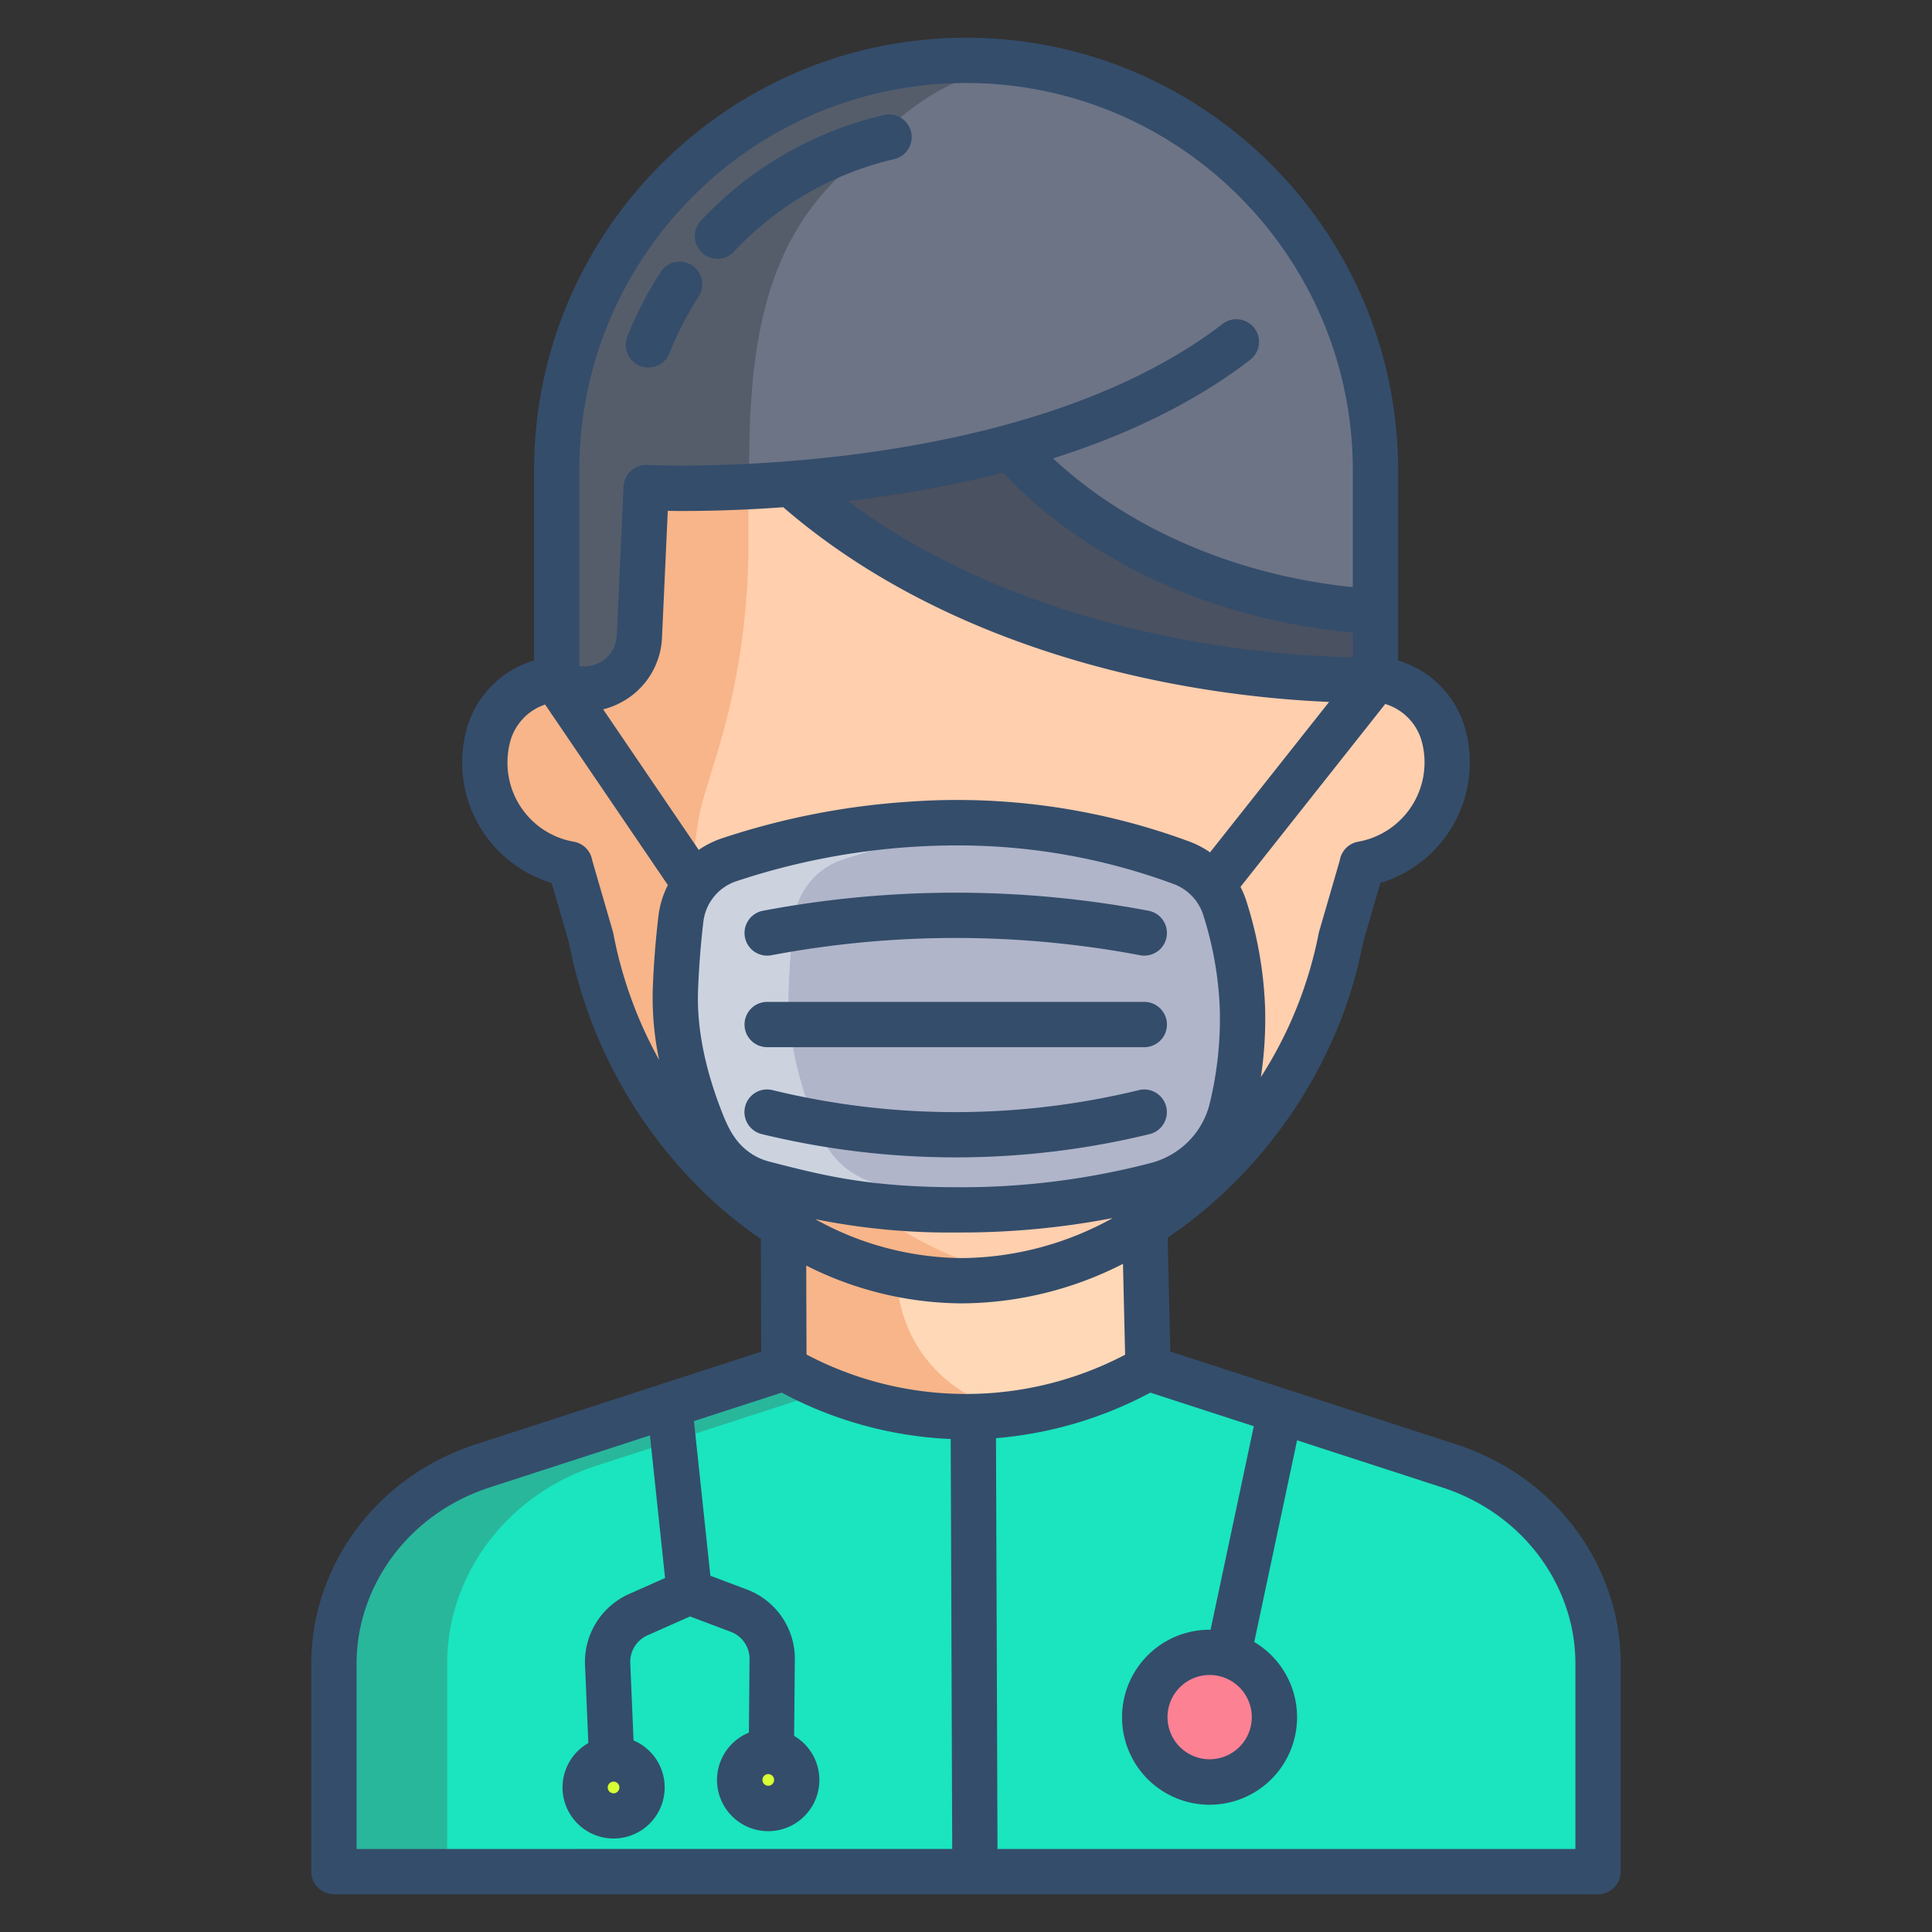 <svg id="Layer_1" height="512" viewBox="0 0 512 512" width="512" xmlns="http://www.w3.org/2000/svg" data-name="Layer 1"><rect x="0" y="0" width="512" height="512" fill="#333333" stroke="none"/><path d="m382.74 195.56a20.528 20.528 0 0 0 -18.23-15.64v.24l-.51-52.827h-195.667v45.294a14.621 14.621 0 0 1 -13.433 8.963l-7.37-1.68a20.549 20.549 0 0 0 -18.27 15.65 27.351 27.351 0 0 0 21.76 33.41v.17l5.62 19.35a120.275 120.275 0 0 0 34.29 63.41 106.639 106.639 0 0 0 16.71 13.21c14.1 8.98 30.22 14.3 47.31 14.3 17.29 0 33.85-5.44 48.41-14.62 26.38-16.61 46.21-45.46 52-76.3l5.62-19.35v-.17a27.351 27.351 0 0 0 21.76-33.41z" fill="#ffcfae"/><path d="m249.184 331.41a96.275 96.275 0 0 1 -11.544-6.3 106.639 106.639 0 0 1 -16.71-13.21 120.275 120.275 0 0 1 -34.29-63.41 67.619 67.619 0 0 1 .267-38.62l3.114-10.194a188.436 188.436 0 0 0 8.312-55.346v-17h-30v45.294a14.621 14.621 0 0 1 -13.433 8.966l-7.37-1.68a20.549 20.549 0 0 0 -18.27 15.65 27.351 27.351 0 0 0 21.76 33.41v.17l5.62 19.35a120.275 120.275 0 0 0 34.29 63.41 106.639 106.639 0 0 0 16.71 13.21 91.4 91.4 0 0 0 30.03 12.458q2.959.63 5.976 1.049.378.052.757.1c.545.07 1.09.139 1.637.2.676.074 1.353.138 2.032.2.405.034.812.063 1.218.091q.983.069 1.97.114c.3.014.594.027.893.037.929.032 1.86.054 2.794.054a83.8 83.8 0 0 0 15.029-1.38 87.92 87.92 0 0 1 -20.792-6.623z" fill="#f7b589"/><path d="m127.86 388.5 79.89-25.94a98.075 98.075 0 0 0 50.17 12.93l.01.2.44 120.31h-169.87v-54.55a53.759 53.759 0 0 1 1.3-12.2c.17-.72.35-1.43.54-2.14 5.04-18.38 19.42-32.73 37.52-38.61z" fill="#1ae5be"/><path d="m339.26 373.93 44.88 14.57c18.1 5.88 32.48 20.23 37.52 38.61.19.71.37 1.42.54 2.14a53.759 53.759 0 0 1 1.3 12.2v54.55h-165.13l-.44-120.31-.01-.2a98.5 98.5 0 0 0 46.33-12.93z" fill="#1ae5be"/><path d="m303.36 324.79.89 37.77a96.367 96.367 0 0 1 -96.5 0l-.12-37.43.01-.02c14.1 8.98 30.22 14.3 47.31 14.3 17.29 0 33.85-5.44 48.41-14.62z" fill="#ffd8b7"/><path d="m329.26 267.26a100.282 100.282 0 0 0 -4.6-26.39 18.593 18.593 0 0 0 -3.27-6.23 19.147 19.147 0 0 0 -8.45-6.06 172.33 172.33 0 0 0 -71.72-10.13 191.861 191.861 0 0 0 -47.96 9.39 18.859 18.859 0 0 0 -9.1 6.5 18.6 18.6 0 0 0 -3.71 9.14c-.7 5.91-1.21 12.2-1.46 18.84-.45 12.54 2.91 24.43 6.17 33.09a57.16 57.16 0 0 0 2.62 6.12 25.775 25.775 0 0 0 3.69 5.47 21.929 21.929 0 0 0 10.92 6.65c15.19 3.91 27.7 6.96 51.2 6.97a204.644 204.644 0 0 0 52.8-6.58 27.885 27.885 0 0 0 12.6-7.1 27.5 27.5 0 0 0 7.49-13.32 101.473 101.473 0 0 0 2.78-26.36z" fill="#b0b5ca"/><path d="m162.1 466.18a4.07 4.07 0 0 1 .5-.03 7.768 7.768 0 1 1 -.5.03z" fill="#d8ff33"/><path d="m196.05 471.7a7.55 7.55 0 1 1 7.55 7.54 7.55 7.55 0 0 1 -7.55-7.54z" fill="#d8ff33"/><path d="m320.57 437.89a17.165 17.165 0 1 1 -17.17 17.17 17.173 17.173 0 0 1 17.17-17.17z" fill="#fc8193"/><path d="m364.51 179.92v.24s-92.7 3.57-154.88-51.92a321.6 321.6 0 0 0 58.27-9.77c.66.83 31.3 39.46 96.61 43.67z" fill="#4a5160"/><path d="m147.53 179.91v-55.26a108.49 108.49 0 1 1 216.98 0v37.49c-65.31-4.21-95.95-42.84-96.61-43.67a321.6 321.6 0 0 1 -58.27 9.77 326.467 326.467 0 0 1 -38.39.98l-1.8 39.45a14.5 14.5 0 0 1 -21.91 11.88z" fill="#6d7486"/><path d="m221.47 307a25.775 25.775 0 0 1 -3.69-5.47 57.16 57.16 0 0 1 -2.62-6.12c-3.26-8.66-6.62-20.55-6.17-33.09.25-6.64.76-12.93 1.46-18.84a18.6 18.6 0 0 1 3.71-9.14 18.859 18.859 0 0 1 9.1-6.5 191.974 191.974 0 0 1 45.043-9.172 181.431 181.431 0 0 0 -27.083-.218 191.861 191.861 0 0 0 -47.96 9.39 18.859 18.859 0 0 0 -9.1 6.5 18.6 18.6 0 0 0 -3.71 9.14c-.7 5.91-1.21 12.2-1.46 18.84-.45 12.54 2.91 24.43 6.17 33.09a57.16 57.16 0 0 0 2.62 6.12 25.775 25.775 0 0 0 3.69 5.47 21.929 21.929 0 0 0 10.92 6.65c15.19 3.91 27.7 6.96 51.2 6.97 5.3 0 10.31-.17 15.068-.485-14.6-1.009-24.651-3.5-36.268-6.485a21.929 21.929 0 0 1 -10.92-6.65z" fill="#ccd3df"/><path d="m127.86 388.5c-18.1 5.88-32.48 20.23-37.52 38.61-.19.71-.37 1.42-.54 2.14a53.759 53.759 0 0 0 -1.3 12.2v54.55h30v-54.55a53.759 53.759 0 0 1 1.3-12.2c.17-.72.35-1.43.54-2.14 5.04-18.38 19.42-32.73 37.52-38.61l61.99-20.128a105.994 105.994 0 0 1 -12.1-5.812z" fill="#29b79c"/><path d="m237.67 337.568a91.378 91.378 0 0 1 -30.03-12.458l-.01.02.12 37.43a98.075 98.075 0 0 0 50.17 12.93 94.19 94.19 0 0 0 13.086-1.2q-1.866-.3-3.726-.677a36.908 36.908 0 0 1 -29.61-36.049z" fill="#f7b589"/><path d="m221.3 47.82c16.3-16.319 25.762-27.463 49.719-30.781a108.546 108.546 0 0 0 -123.489 107.611v55.9a14.5 14.5 0 0 0 21.91-11.88l1.8-39.45s23.261.116 27.29.163v-4.733c0-30 3.14-57.16 22.77-76.83z" fill="#555d6b"/><g fill="#344d6b"><path d="m427.444 425.523c-5.517-20.119-21.012-36.092-41.45-42.729l-75.841-24.626-.714-30.184a117.67 117.67 0 0 0 14.681-11.7c19.182-17.946 32.343-41.513 37.08-66.393l4.616-15.9a33.358 33.358 0 0 0 22.747-39.85 26.3 26.3 0 0 0 -18.05-19.1v-50.388c0-63.22-51.361-114.653-114.491-114.653s-114.49 51.433-114.49 114.653v50.37a26.3 26.3 0 0 0 -18.1 19.115 33.36 33.36 0 0 0 22.748 39.848l4.616 15.9a125.521 125.521 0 0 0 35.965 66.332 113.016 113.016 0 0 0 14.872 12.1l.094 29.886-75.726 24.588c-20.437 6.637-35.932 22.61-41.45 42.731-.215.785-.415 1.575-.6 2.365a59.191 59.191 0 0 0 -1.451 13.559v54.553a6 6 0 0 0 6 6h335a6 6 0 0 0 6-6v-54.553a59.173 59.173 0 0 0 -1.454-13.552q-.279-1.195-.602-2.372zm-106.771-199.642a24.9 24.9 0 0 0 -5.7-2.943 177.315 177.315 0 0 0 -74.137-10.473 197.776 197.776 0 0 0 -49.464 9.68 24.781 24.781 0 0 0 -6.205 3.087l-25.324-37.248a20.868 20.868 0 0 0 4.841-1.884 20.4 20.4 0 0 0 10.755-17.155l1.526-33.562c6.311.091 17.128.02 30.607-.962 32.8 28.369 73.253 40.931 101.666 46.479a289.392 289.392 0 0 0 42.986 5.122zm-95.975-93.1q2.065-.246 4.179-.522a312.089 312.089 0 0 0 36.964-7.008c8.693 9.461 38.5 37.227 92.672 42.415v6.511c-19.413-.327-83.913-4.331-133.813-41.396zm152.208 64.2a21.345 21.345 0 0 1 -16.966 26.08 6 6 0 0 0 -4.888 4.961l-5.452 18.795a5.754 5.754 0 0 0 -.136.566 109.338 109.338 0 0 1 -15.316 38.057 103.523 103.523 0 0 0 1.116-18.359 104.832 104.832 0 0 0 -4.856-27.95 24.507 24.507 0 0 0 -1.667-4.1l38.359-48.467a14.325 14.325 0 0 1 9.806 10.42zm-223.374-72.328c0-56.603 45.977-102.653 102.49-102.653s102.491 46.05 102.491 102.653v30.954c-29.219-3.035-50.406-13.268-63.322-21.626a116.258 116.258 0 0 1 -16.129-12.506c20.632-6.535 38.117-15.259 52.252-26.116a6 6 0 1 0 -7.314-9.517c-54.484 41.85-151.483 37.436-152.459 37.386a6 6 0 0 0 -6.3 5.72l-1.791 39.452a8.582 8.582 0 0 1 -9.918 8.08zm21.15 156.25a112.185 112.185 0 0 1 -12.143-33.52 5.754 5.754 0 0 0 -.136-.566l-5.455-18.792a6 6 0 0 0 -4.888-4.961 21.247 21.247 0 0 1 -17.577-20.986 21.467 21.467 0 0 1 .61-5.092 14.29 14.29 0 0 1 9.371-10.278l32.528 47.846a24.558 24.558 0 0 0 -2.5 8.219c-.76 6.394-1.264 12.9-1.5 19.333a79.549 79.549 0 0 0 1.69 18.794zm21.256 22.097c-2.395-2.676-3.754-5.979-5.161-9.706-4.179-11.078-6.127-21.425-5.787-30.754.222-6.109.7-12.284 1.421-18.355a12.9 12.9 0 0 1 8.743-10.655 185.8 185.8 0 0 1 46.46-9.092c4.112-.268 8.068-.391 11.88-.391a164.47 164.47 0 0 1 57.406 10.181 12.991 12.991 0 0 1 8.018 8.39 93.277 93.277 0 0 1 4.344 24.817 95.006 95.006 0 0 1 -2.631 24.817 21.482 21.482 0 0 1 -5.856 10.412 21.915 21.915 0 0 1 -9.892 5.566 198.775 198.775 0 0 1 -51.292 6.395c-23.409-.019-35.6-3.152-49.708-6.781a15.986 15.986 0 0 1 -7.945-4.844zm98.958 19.79a83.6 83.6 0 0 1 -39.947 10.616 81 81 0 0 1 -38.909-10.319 178.994 178.994 0 0 0 37.546 3.536h.193a212.369 212.369 0 0 0 41.121-3.831zm-200.396 167.21v-48.553a47.3 47.3 0 0 1 1.144-10.837c.148-.642.311-1.281.484-1.913 4.446-16.211 17-29.1 33.583-34.489l42.529-13.808 4.012 37.791-9.513 4.223a19.713 19.713 0 0 0 -11.72 18.189v.2l.894 21.124a13.534 13.534 0 1 0 11.981-.7l-.879-20.818a7.716 7.716 0 0 1 4.588-7.034l11.259-5 10.785 4.062a7.7 7.7 0 0 1 4.993 6.909l-.177 19.814a13.561 13.561 0 1 0 11.993.869l.185-20.7c0-.075 0-.15 0-.225a19.654 19.654 0 0 0 -12.76-17.891l-9.626-3.626-4.35-40.98 23.249-7.549a104.47 104.47 0 0 0 44.793 12.3l.4 108.635zm69.646-16.3a1.546 1.546 0 1 1 -1.545-1.547 1.547 1.547 0 0 1 1.545 1.547zm37.908-2a1.546 1.546 0 1 1 1.547 1.546 1.549 1.549 0 0 1 -1.547-1.546zm11.679-112.735-.074-23.582a92.269 92.269 0 0 0 41.29 10.027 94.847 94.847 0 0 0 42.651-10.479l.568 24.08a90.671 90.671 0 0 1 -84.435-.048zm203.767 131.035h-153.153l-.4-108.871a104.967 104.967 0 0 0 40.9-12.068l27.422 8.9-11.457 53.939c-.082 0-.162-.006-.243-.006a23.191 23.191 0 1 0 11.821 3.253l11.352-53.452 38.546 12.517c16.584 5.385 29.138 18.278 33.583 34.487q.261.951.486 1.92a47.283 47.283 0 0 1 1.143 10.832zm-85.764-34.943a11.167 11.167 0 1 1 -11.167-11.167 11.18 11.18 0 0 1 11.167 11.167z"/><path d="m204.422 253.149a262.929 262.929 0 0 1 97.717 0 6 6 0 0 0 2.23-11.791 274.93 274.93 0 0 0 -102.178 0 6 6 0 0 0 2.231 11.791z"/><path d="m203.307 277.514h99.947a6 6 0 0 0 0-12h-99.947a6 6 0 0 0 0 12z"/><path d="m254.492 306.715a217.447 217.447 0 0 0 50.182-6.166 6 6 0 0 0 -2.84-11.659 205.451 205.451 0 0 1 -47.408 5.825 204.168 204.168 0 0 1 -49.7-5.825 6 6 0 1 0 -2.84 11.659 217.409 217.409 0 0 0 51.4 6.169q.604 0 1.206-.003z"/><path d="m169.632 96.98a6 6 0 0 0 7.785-3.376 84.756 84.756 0 0 1 7.738-15 6 6 0 1 0 -10.064-6.536 96.805 96.805 0 0 0 -8.834 17.132 6 6 0 0 0 3.375 7.78z"/><path d="m190.133 68.578a5.984 5.984 0 0 0 4.374-1.892 84.2 84.2 0 0 1 42.456-24.515 6 6 0 0 0 -2.711-11.69 96.169 96.169 0 0 0 -48.491 27.989 6 6 0 0 0 4.372 10.108z"/></g></svg>
